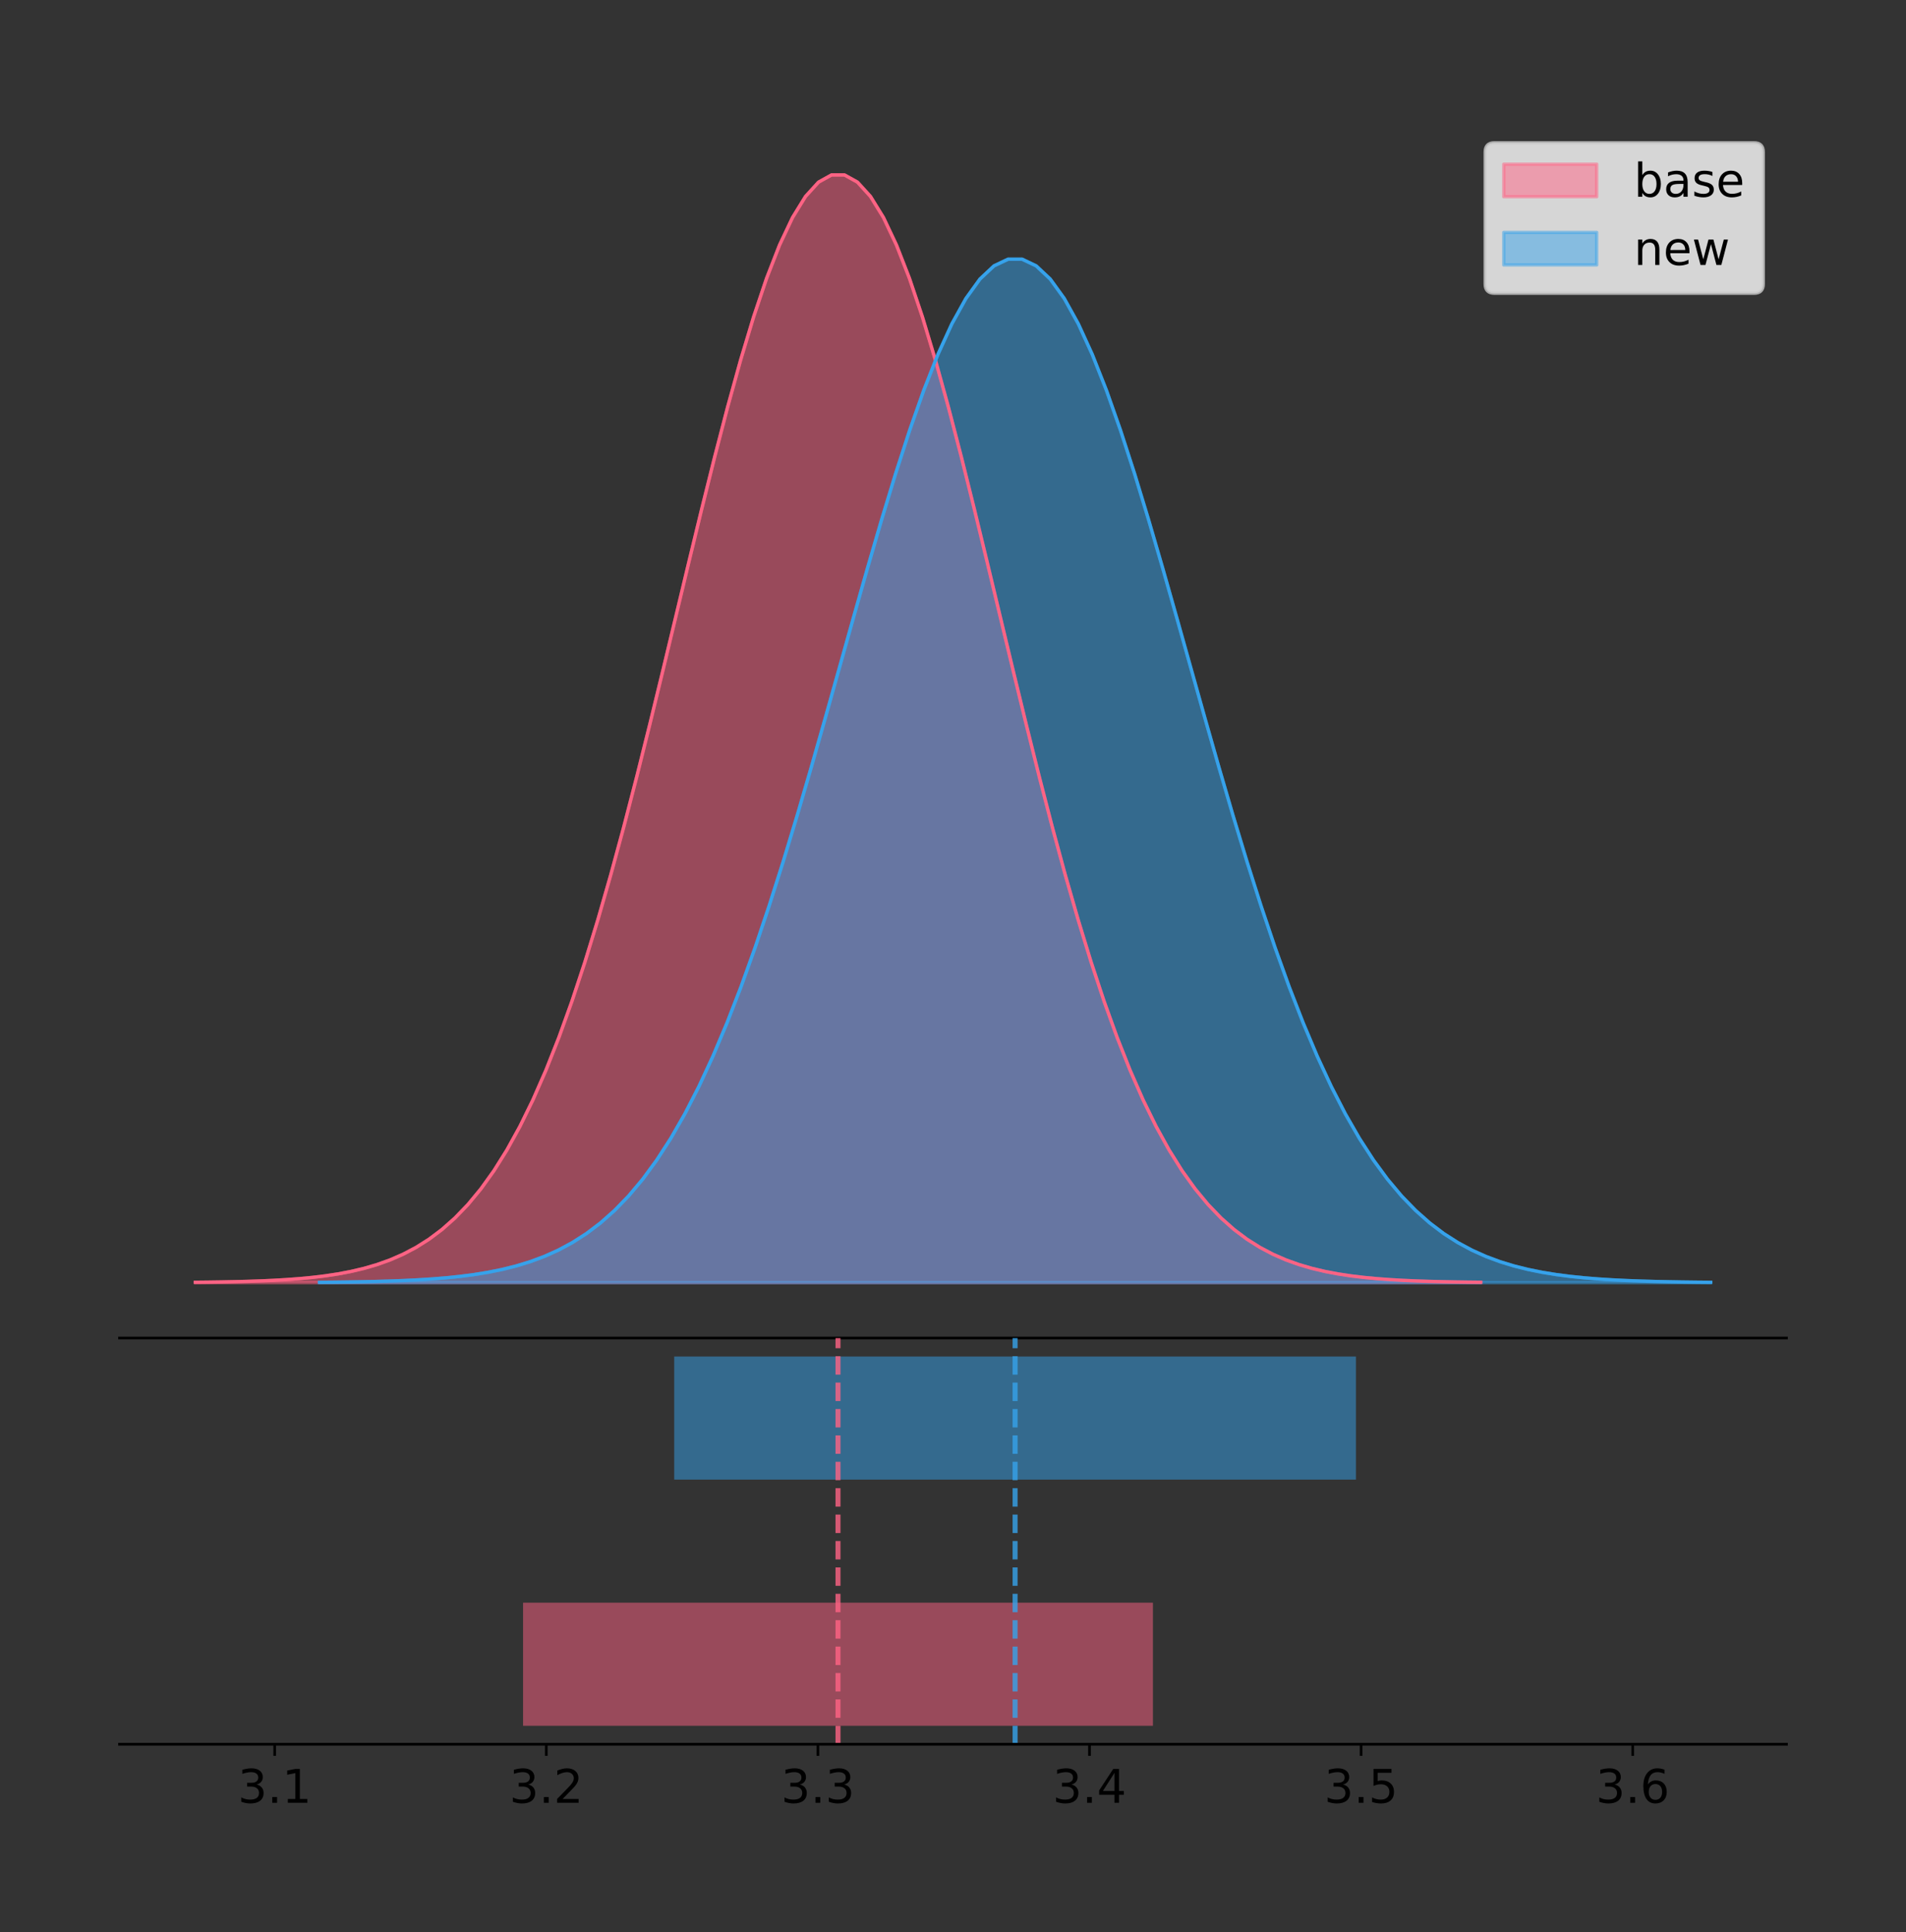 <?xml version="1.0" encoding="utf-8" standalone="no"?>
<!DOCTYPE svg PUBLIC "-//W3C//DTD SVG 1.1//EN"
  "http://www.w3.org/Graphics/SVG/1.1/DTD/svg11.dtd">
<!-- Created with matplotlib (https://matplotlib.org/) -->
<svg height="581.789pt" version="1.1" viewBox="0 0 574.2 581.789" width="574.2pt" xmlns="http://www.w3.org/2000/svg" xmlns:xlink="http://www.w3.org/1999/xlink">
 <rect x="0" y="0" width="574.2" height="581.789" fill="#333333" stroke="none"/>
 <defs>
  <style type="text/css">
*{stroke-linecap:butt;stroke-linejoin:round;}
  </style>
 </defs>
 <g id="figure_1">
  <g id="patch_1">
   <path d="M 0 581.789 
L 574.2 581.789 
L 574.2 0 
L 0 0 
z
" style="fill:none;"/>
  </g>
  <g id="axes_1">
   <g id="patch_2">
    <path d="M 36 402.93 
L 538.2 402.93 
L 538.2 36 
L 36 36 
z
" style="fill:none;"/>
   </g>
   <g id="PolyCollection_1">
    <defs>
     <path d="M 58.827 -195.538 
L 58.827 -195.65 
L 62.739 -195.692 
L 66.651 -195.749 
L 70.562 -195.825 
L 74.474 -195.925 
L 78.386 -196.058 
L 82.297 -196.23 
L 86.209 -196.455 
L 90.121 -196.744 
L 94.032 -197.115 
L 97.944 -197.585 
L 101.856 -198.179 
L 105.767 -198.923 
L 109.679 -199.848 
L 113.591 -200.99 
L 117.502 -202.39 
L 121.414 -204.093 
L 125.326 -206.151 
L 129.238 -208.617 
L 133.149 -211.552 
L 137.061 -215.017 
L 140.973 -219.078 
L 144.884 -223.801 
L 148.796 -229.25 
L 152.708 -235.488 
L 156.619 -242.572 
L 160.531 -250.552 
L 164.443 -259.468 
L 168.354 -269.344 
L 172.266 -280.192 
L 176.178 -292.002 
L 180.089 -304.744 
L 184.001 -318.365 
L 187.913 -332.786 
L 191.824 -347.901 
L 195.736 -363.58 
L 199.648 -379.667 
L 203.559 -395.98 
L 207.471 -412.318 
L 211.383 -428.462 
L 215.295 -444.18 
L 219.206 -459.23 
L 223.118 -473.372 
L 227.03 -486.366 
L 230.941 -497.987 
L 234.853 -508.025 
L 238.765 -516.294 
L 242.676 -522.64 
L 246.588 -526.94 
L 250.5 -529.111 
L 254.411 -529.111 
L 258.323 -526.94 
L 262.235 -522.64 
L 266.146 -516.294 
L 270.058 -508.025 
L 273.97 -497.987 
L 277.881 -486.366 
L 281.793 -473.372 
L 285.705 -459.23 
L 289.616 -444.18 
L 293.528 -428.462 
L 297.44 -412.318 
L 301.351 -395.98 
L 305.263 -379.667 
L 309.175 -363.58 
L 313.087 -347.901 
L 316.998 -332.786 
L 320.91 -318.365 
L 324.822 -304.744 
L 328.733 -292.002 
L 332.645 -280.192 
L 336.557 -269.344 
L 340.468 -259.468 
L 344.38 -250.552 
L 348.292 -242.572 
L 352.203 -235.488 
L 356.115 -229.25 
L 360.027 -223.801 
L 363.938 -219.078 
L 367.85 -215.017 
L 371.762 -211.552 
L 375.673 -208.617 
L 379.585 -206.151 
L 383.497 -204.093 
L 387.408 -202.39 
L 391.32 -200.99 
L 395.232 -199.848 
L 399.144 -198.923 
L 403.055 -198.179 
L 406.967 -197.585 
L 410.879 -197.115 
L 414.79 -196.744 
L 418.702 -196.455 
L 422.614 -196.23 
L 426.525 -196.058 
L 430.437 -195.925 
L 434.349 -195.825 
L 438.26 -195.749 
L 442.172 -195.692 
L 446.084 -195.65 
L 446.084 -195.538 
L 446.084 -195.538 
L 442.172 -195.538 
L 438.26 -195.538 
L 434.349 -195.538 
L 430.437 -195.538 
L 426.525 -195.538 
L 422.614 -195.538 
L 418.702 -195.538 
L 414.79 -195.538 
L 410.879 -195.538 
L 406.967 -195.538 
L 403.055 -195.538 
L 399.144 -195.538 
L 395.232 -195.538 
L 391.32 -195.538 
L 387.408 -195.538 
L 383.497 -195.538 
L 379.585 -195.538 
L 375.673 -195.538 
L 371.762 -195.538 
L 367.85 -195.538 
L 363.938 -195.538 
L 360.027 -195.538 
L 356.115 -195.538 
L 352.203 -195.538 
L 348.292 -195.538 
L 344.38 -195.538 
L 340.468 -195.538 
L 336.557 -195.538 
L 332.645 -195.538 
L 328.733 -195.538 
L 324.822 -195.538 
L 320.91 -195.538 
L 316.998 -195.538 
L 313.087 -195.538 
L 309.175 -195.538 
L 305.263 -195.538 
L 301.351 -195.538 
L 297.44 -195.538 
L 293.528 -195.538 
L 289.616 -195.538 
L 285.705 -195.538 
L 281.793 -195.538 
L 277.881 -195.538 
L 273.97 -195.538 
L 270.058 -195.538 
L 266.146 -195.538 
L 262.235 -195.538 
L 258.323 -195.538 
L 254.411 -195.538 
L 250.5 -195.538 
L 246.588 -195.538 
L 242.676 -195.538 
L 238.765 -195.538 
L 234.853 -195.538 
L 230.941 -195.538 
L 227.03 -195.538 
L 223.118 -195.538 
L 219.206 -195.538 
L 215.295 -195.538 
L 211.383 -195.538 
L 207.471 -195.538 
L 203.559 -195.538 
L 199.648 -195.538 
L 195.736 -195.538 
L 191.824 -195.538 
L 187.913 -195.538 
L 184.001 -195.538 
L 180.089 -195.538 
L 176.178 -195.538 
L 172.266 -195.538 
L 168.354 -195.538 
L 164.443 -195.538 
L 160.531 -195.538 
L 156.619 -195.538 
L 152.708 -195.538 
L 148.796 -195.538 
L 144.884 -195.538 
L 140.973 -195.538 
L 137.061 -195.538 
L 133.149 -195.538 
L 129.238 -195.538 
L 125.326 -195.538 
L 121.414 -195.538 
L 117.502 -195.538 
L 113.591 -195.538 
L 109.679 -195.538 
L 105.767 -195.538 
L 101.856 -195.538 
L 97.944 -195.538 
L 94.032 -195.538 
L 90.121 -195.538 
L 86.209 -195.538 
L 82.297 -195.538 
L 78.386 -195.538 
L 74.474 -195.538 
L 70.562 -195.538 
L 66.651 -195.538 
L 62.739 -195.538 
L 58.827 -195.538 
z
" id="m27a9db9f13" style="stroke:#ff6384;stroke-opacity:0.5;"/>
    </defs>
    <g clip-path="url(#p2737014b9f)">
     <use style="fill:#ff6384;fill-opacity:0.5;stroke:#ff6384;stroke-opacity:0.5;" x="0" xlink:href="#m27a9db9f13" y="581.789"/>
    </g>
   </g>
   <g id="PolyCollection_2">
    <defs>
     <path d="M 96.235 -195.538 
L 96.235 -195.641 
L 100.469 -195.681 
L 104.703 -195.733 
L 108.936 -195.803 
L 113.17 -195.896 
L 117.404 -196.018 
L 121.637 -196.178 
L 125.871 -196.385 
L 130.105 -196.653 
L 134.339 -196.995 
L 138.572 -197.43 
L 142.806 -197.978 
L 147.04 -198.665 
L 151.273 -199.52 
L 155.507 -200.575 
L 159.741 -201.869 
L 163.975 -203.443 
L 168.208 -205.343 
L 172.442 -207.622 
L 176.676 -210.334 
L 180.909 -213.535 
L 185.143 -217.288 
L 189.377 -221.651 
L 193.611 -226.686 
L 197.844 -232.449 
L 202.078 -238.995 
L 206.312 -246.368 
L 210.545 -254.605 
L 214.779 -263.73 
L 219.013 -273.753 
L 223.247 -284.665 
L 227.48 -296.438 
L 231.714 -309.023 
L 235.948 -322.346 
L 240.181 -336.312 
L 244.415 -350.799 
L 248.649 -365.661 
L 252.883 -380.734 
L 257.116 -395.829 
L 261.35 -410.745 
L 265.584 -425.267 
L 269.817 -439.173 
L 274.051 -452.239 
L 278.285 -464.245 
L 282.519 -474.981 
L 286.752 -484.256 
L 290.986 -491.896 
L 295.22 -497.759 
L 299.453 -501.732 
L 303.687 -503.738 
L 307.921 -503.738 
L 312.155 -501.732 
L 316.388 -497.759 
L 320.622 -491.896 
L 324.856 -484.256 
L 329.089 -474.981 
L 333.323 -464.245 
L 337.557 -452.239 
L 341.791 -439.173 
L 346.024 -425.267 
L 350.258 -410.745 
L 354.492 -395.829 
L 358.725 -380.734 
L 362.959 -365.661 
L 367.193 -350.799 
L 371.427 -336.312 
L 375.66 -322.346 
L 379.894 -309.023 
L 384.128 -296.438 
L 388.361 -284.665 
L 392.595 -273.753 
L 396.829 -263.73 
L 401.062 -254.605 
L 405.296 -246.368 
L 409.53 -238.995 
L 413.764 -232.449 
L 417.997 -226.686 
L 422.231 -221.651 
L 426.465 -217.288 
L 430.698 -213.535 
L 434.932 -210.334 
L 439.166 -207.622 
L 443.4 -205.343 
L 447.633 -203.443 
L 451.867 -201.869 
L 456.101 -200.575 
L 460.334 -199.52 
L 464.568 -198.665 
L 468.802 -197.978 
L 473.036 -197.43 
L 477.269 -196.995 
L 481.503 -196.653 
L 485.737 -196.385 
L 489.97 -196.178 
L 494.204 -196.018 
L 498.438 -195.896 
L 502.672 -195.803 
L 506.905 -195.733 
L 511.139 -195.681 
L 515.373 -195.641 
L 515.373 -195.538 
L 515.373 -195.538 
L 511.139 -195.538 
L 506.905 -195.538 
L 502.672 -195.538 
L 498.438 -195.538 
L 494.204 -195.538 
L 489.97 -195.538 
L 485.737 -195.538 
L 481.503 -195.538 
L 477.269 -195.538 
L 473.036 -195.538 
L 468.802 -195.538 
L 464.568 -195.538 
L 460.334 -195.538 
L 456.101 -195.538 
L 451.867 -195.538 
L 447.633 -195.538 
L 443.4 -195.538 
L 439.166 -195.538 
L 434.932 -195.538 
L 430.698 -195.538 
L 426.465 -195.538 
L 422.231 -195.538 
L 417.997 -195.538 
L 413.764 -195.538 
L 409.53 -195.538 
L 405.296 -195.538 
L 401.062 -195.538 
L 396.829 -195.538 
L 392.595 -195.538 
L 388.361 -195.538 
L 384.128 -195.538 
L 379.894 -195.538 
L 375.66 -195.538 
L 371.427 -195.538 
L 367.193 -195.538 
L 362.959 -195.538 
L 358.725 -195.538 
L 354.492 -195.538 
L 350.258 -195.538 
L 346.024 -195.538 
L 341.791 -195.538 
L 337.557 -195.538 
L 333.323 -195.538 
L 329.089 -195.538 
L 324.856 -195.538 
L 320.622 -195.538 
L 316.388 -195.538 
L 312.155 -195.538 
L 307.921 -195.538 
L 303.687 -195.538 
L 299.453 -195.538 
L 295.22 -195.538 
L 290.986 -195.538 
L 286.752 -195.538 
L 282.519 -195.538 
L 278.285 -195.538 
L 274.051 -195.538 
L 269.817 -195.538 
L 265.584 -195.538 
L 261.35 -195.538 
L 257.116 -195.538 
L 252.883 -195.538 
L 248.649 -195.538 
L 244.415 -195.538 
L 240.181 -195.538 
L 235.948 -195.538 
L 231.714 -195.538 
L 227.48 -195.538 
L 223.247 -195.538 
L 219.013 -195.538 
L 214.779 -195.538 
L 210.545 -195.538 
L 206.312 -195.538 
L 202.078 -195.538 
L 197.844 -195.538 
L 193.611 -195.538 
L 189.377 -195.538 
L 185.143 -195.538 
L 180.909 -195.538 
L 176.676 -195.538 
L 172.442 -195.538 
L 168.208 -195.538 
L 163.975 -195.538 
L 159.741 -195.538 
L 155.507 -195.538 
L 151.273 -195.538 
L 147.04 -195.538 
L 142.806 -195.538 
L 138.572 -195.538 
L 134.339 -195.538 
L 130.105 -195.538 
L 125.871 -195.538 
L 121.637 -195.538 
L 117.404 -195.538 
L 113.17 -195.538 
L 108.936 -195.538 
L 104.703 -195.538 
L 100.469 -195.538 
L 96.235 -195.538 
z
" id="m23bd268fdd" style="stroke:#36a2eb;stroke-opacity:0.5;"/>
    </defs>
    <g clip-path="url(#p2737014b9f)">
     <use style="fill:#36a2eb;fill-opacity:0.5;stroke:#36a2eb;stroke-opacity:0.5;" x="0" xlink:href="#m23bd268fdd" y="581.789"/>
    </g>
   </g>
   <g id="line2d_1">
    <path clip-path="url(#p2737014b9f)" d="M 58.827 386.139 
L 62.739 386.097 
L 66.651 386.04 
L 70.562 385.965 
L 74.474 385.864 
L 78.386 385.732 
L 82.297 385.559 
L 86.209 385.334 
L 90.121 385.045 
L 94.032 384.675 
L 97.944 384.204 
L 101.856 383.61 
L 105.767 382.867 
L 109.679 381.941 
L 113.591 380.799 
L 117.502 379.399 
L 121.414 377.696 
L 125.326 375.639 
L 129.238 373.172 
L 133.149 370.238 
L 137.061 366.772 
L 140.973 362.711 
L 144.884 357.989 
L 148.796 352.539 
L 152.708 346.301 
L 156.619 339.217 
L 160.531 331.237 
L 164.443 322.322 
L 168.354 312.445 
L 172.266 301.597 
L 176.178 289.787 
L 180.089 277.045 
L 184.001 263.424 
L 187.913 249.004 
L 191.824 233.888 
L 195.736 218.209 
L 199.648 202.123 
L 203.559 185.809 
L 207.471 169.471 
L 211.383 153.327 
L 215.295 137.61 
L 219.206 122.559 
L 223.118 108.418 
L 227.03 95.423 
L 230.941 83.803 
L 234.853 73.765 
L 238.765 65.495 
L 242.676 59.15 
L 246.588 54.85 
L 250.5 52.679 
L 254.411 52.679 
L 258.323 54.85 
L 262.235 59.15 
L 266.146 65.495 
L 270.058 73.765 
L 273.97 83.803 
L 277.881 95.423 
L 281.793 108.418 
L 285.705 122.559 
L 289.616 137.61 
L 293.528 153.327 
L 297.44 169.471 
L 301.351 185.809 
L 305.263 202.123 
L 309.175 218.209 
L 313.087 233.888 
L 316.998 249.004 
L 320.91 263.424 
L 324.822 277.045 
L 328.733 289.787 
L 332.645 301.597 
L 336.557 312.445 
L 340.468 322.322 
L 344.38 331.237 
L 348.292 339.217 
L 352.203 346.301 
L 356.115 352.539 
L 360.027 357.989 
L 363.938 362.711 
L 367.85 366.772 
L 371.762 370.238 
L 375.673 373.172 
L 379.585 375.639 
L 383.497 377.696 
L 387.408 379.399 
L 391.32 380.799 
L 395.232 381.941 
L 399.144 382.867 
L 403.055 383.61 
L 406.967 384.204 
L 410.879 384.675 
L 414.79 385.045 
L 418.702 385.334 
L 422.614 385.559 
L 426.525 385.732 
L 430.437 385.864 
L 434.349 385.965 
L 438.26 386.04 
L 442.172 386.097 
L 446.084 386.139 
" style="fill:none;stroke:#ff6384;stroke-linecap:square;"/>
   </g>
   <g id="line2d_2">
    <path clip-path="url(#p2737014b9f)" d="M 96.235 386.148 
L 100.469 386.109 
L 104.703 386.056 
L 108.936 385.986 
L 113.17 385.894 
L 117.404 385.771 
L 121.637 385.612 
L 125.871 385.404 
L 130.105 385.137 
L 134.339 384.795 
L 138.572 384.36 
L 142.806 383.811 
L 147.04 383.124 
L 151.273 382.269 
L 155.507 381.214 
L 159.741 379.921 
L 163.975 378.347 
L 168.208 376.446 
L 172.442 374.167 
L 176.676 371.456 
L 180.909 368.254 
L 185.143 364.502 
L 189.377 360.138 
L 193.611 355.104 
L 197.844 349.34 
L 202.078 342.795 
L 206.312 335.422 
L 210.545 327.184 
L 214.779 318.059 
L 219.013 308.036 
L 223.247 297.125 
L 227.48 285.352 
L 231.714 272.767 
L 235.948 259.443 
L 240.181 245.477 
L 244.415 230.991 
L 248.649 216.128 
L 252.883 201.056 
L 257.116 185.96 
L 261.35 171.044 
L 265.584 156.522 
L 269.817 142.616 
L 274.051 129.551 
L 278.285 117.545 
L 282.519 106.808 
L 286.752 97.534 
L 290.986 89.893 
L 295.22 84.03 
L 299.453 80.057 
L 303.687 78.051 
L 307.921 78.051 
L 312.155 80.057 
L 316.388 84.03 
L 320.622 89.893 
L 324.856 97.534 
L 329.089 106.808 
L 333.323 117.545 
L 337.557 129.551 
L 341.791 142.616 
L 346.024 156.522 
L 350.258 171.044 
L 354.492 185.96 
L 358.725 201.056 
L 362.959 216.128 
L 367.193 230.991 
L 371.427 245.477 
L 375.66 259.443 
L 379.894 272.767 
L 384.128 285.352 
L 388.361 297.125 
L 392.595 308.036 
L 396.829 318.059 
L 401.062 327.184 
L 405.296 335.422 
L 409.53 342.795 
L 413.764 349.34 
L 417.997 355.104 
L 422.231 360.138 
L 426.465 364.502 
L 430.698 368.254 
L 434.932 371.456 
L 439.166 374.167 
L 443.4 376.446 
L 447.633 378.347 
L 451.867 379.921 
L 456.101 381.214 
L 460.334 382.269 
L 464.568 383.124 
L 468.802 383.811 
L 473.036 384.36 
L 477.269 384.795 
L 481.503 385.137 
L 485.737 385.404 
L 489.97 385.612 
L 494.204 385.771 
L 498.438 385.894 
L 502.672 385.986 
L 506.905 386.056 
L 511.139 386.109 
L 515.373 386.148 
" style="fill:none;stroke:#36a2eb;stroke-linecap:square;"/>
   </g>
   <g id="patch_3">
    <path d="M 36 402.93 
L 538.2 402.93 
" style="fill:none;stroke:#000000;stroke-linecap:square;stroke-linejoin:miter;stroke-width:0.8;"/>
   </g>
   <g id="legend_1">
    <g id="patch_4">
     <path d="M 450.225 88.299 
L 528.4 88.299 
Q 531.2 88.299 531.2 85.499 
L 531.2 45.8 
Q 531.2 43 528.4 43 
L 450.225 43 
Q 447.425 43 447.425 45.8 
L 447.425 85.499 
Q 447.425 88.299 450.225 88.299 
z
" style="fill:#ffffff;opacity:0.8;stroke:#cccccc;stroke-linejoin:miter;"/>
    </g>
    <g id="patch_5">
     <path d="M 453.025 59.238 
L 481.025 59.238 
L 481.025 49.438 
L 453.025 49.438 
z
" style="fill:#ff6384;opacity:0.5;stroke:#ff6384;stroke-linejoin:miter;"/>
    </g>
    <g id="text_1">
     <!-- base -->
     <defs>
      <path d="M 48.688 27.297 
Q 48.688 37.203 44.609 42.844 
Q 40.531 48.484 33.406 48.484 
Q 26.266 48.484 22.188 42.844 
Q 18.109 37.203 18.109 27.297 
Q 18.109 17.391 22.188 11.75 
Q 26.266 6.109 33.406 6.109 
Q 40.531 6.109 44.609 11.75 
Q 48.688 17.391 48.688 27.297 
z
M 18.109 46.391 
Q 20.953 51.266 25.266 53.625 
Q 29.594 56 35.594 56 
Q 45.562 56 51.781 48.094 
Q 58.016 40.188 58.016 27.297 
Q 58.016 14.406 51.781 6.484 
Q 45.562 -1.422 35.594 -1.422 
Q 29.594 -1.422 25.266 0.953 
Q 20.953 3.328 18.109 8.203 
L 18.109 0 
L 9.078 0 
L 9.078 75.984 
L 18.109 75.984 
z
" id="DejaVuSans-98"/>
      <path d="M 34.281 27.484 
Q 23.391 27.484 19.188 25 
Q 14.984 22.516 14.984 16.5 
Q 14.984 11.719 18.141 8.906 
Q 21.297 6.109 26.703 6.109 
Q 34.188 6.109 38.703 11.406 
Q 43.219 16.703 43.219 25.484 
L 43.219 27.484 
z
M 52.203 31.203 
L 52.203 0 
L 43.219 0 
L 43.219 8.297 
Q 40.141 3.328 35.547 0.953 
Q 30.953 -1.422 24.312 -1.422 
Q 15.922 -1.422 10.953 3.297 
Q 6 8.016 6 15.922 
Q 6 25.141 12.172 29.828 
Q 18.359 34.516 30.609 34.516 
L 43.219 34.516 
L 43.219 35.406 
Q 43.219 41.609 39.141 45 
Q 35.062 48.391 27.688 48.391 
Q 23 48.391 18.547 47.266 
Q 14.109 46.141 10.016 43.891 
L 10.016 52.203 
Q 14.938 54.109 19.578 55.047 
Q 24.219 56 28.609 56 
Q 40.484 56 46.344 49.844 
Q 52.203 43.703 52.203 31.203 
z
" id="DejaVuSans-97"/>
      <path d="M 44.281 53.078 
L 44.281 44.578 
Q 40.484 46.531 36.375 47.5 
Q 32.281 48.484 27.875 48.484 
Q 21.188 48.484 17.844 46.438 
Q 14.5 44.391 14.5 40.281 
Q 14.5 37.156 16.891 35.375 
Q 19.281 33.594 26.516 31.984 
L 29.594 31.297 
Q 39.156 29.25 43.188 25.516 
Q 47.219 21.781 47.219 15.094 
Q 47.219 7.469 41.188 3.016 
Q 35.156 -1.422 24.609 -1.422 
Q 20.219 -1.422 15.453 -0.562 
Q 10.688 0.297 5.422 2 
L 5.422 11.281 
Q 10.406 8.688 15.234 7.391 
Q 20.062 6.109 24.812 6.109 
Q 31.156 6.109 34.562 8.281 
Q 37.984 10.453 37.984 14.406 
Q 37.984 18.062 35.516 20.016 
Q 33.062 21.969 24.703 23.781 
L 21.578 24.516 
Q 13.234 26.266 9.516 29.906 
Q 5.812 33.547 5.812 39.891 
Q 5.812 47.609 11.281 51.797 
Q 16.75 56 26.812 56 
Q 31.781 56 36.172 55.266 
Q 40.578 54.547 44.281 53.078 
z
" id="DejaVuSans-115"/>
      <path d="M 56.203 29.594 
L 56.203 25.203 
L 14.891 25.203 
Q 15.484 15.922 20.484 11.062 
Q 25.484 6.203 34.422 6.203 
Q 39.594 6.203 44.453 7.469 
Q 49.312 8.734 54.109 11.281 
L 54.109 2.781 
Q 49.266 0.734 44.188 -0.344 
Q 39.109 -1.422 33.891 -1.422 
Q 20.797 -1.422 13.156 6.188 
Q 5.516 13.812 5.516 26.812 
Q 5.516 40.234 12.766 48.109 
Q 20.016 56 32.328 56 
Q 43.359 56 49.781 48.891 
Q 56.203 41.797 56.203 29.594 
z
M 47.219 32.234 
Q 47.125 39.594 43.094 43.984 
Q 39.062 48.391 32.422 48.391 
Q 24.906 48.391 20.391 44.141 
Q 15.875 39.891 15.188 32.172 
z
" id="DejaVuSans-101"/>
     </defs>
     <g transform="translate(492.225 59.238)scale(0.14 -0.14)">
      <use xlink:href="#DejaVuSans-98"/>
      <use x="63.477" xlink:href="#DejaVuSans-97"/>
      <use x="124.756" xlink:href="#DejaVuSans-115"/>
      <use x="176.855" xlink:href="#DejaVuSans-101"/>
     </g>
    </g>
    <g id="patch_6">
     <path d="M 453.025 79.787 
L 481.025 79.787 
L 481.025 69.987 
L 453.025 69.987 
z
" style="fill:#36a2eb;opacity:0.5;stroke:#36a2eb;stroke-linejoin:miter;"/>
    </g>
    <g id="text_2">
     <!-- new -->
     <defs>
      <path d="M 54.891 33.016 
L 54.891 0 
L 45.906 0 
L 45.906 32.719 
Q 45.906 40.484 42.875 44.328 
Q 39.844 48.188 33.797 48.188 
Q 26.516 48.188 22.312 43.547 
Q 18.109 38.922 18.109 30.906 
L 18.109 0 
L 9.078 0 
L 9.078 54.688 
L 18.109 54.688 
L 18.109 46.188 
Q 21.344 51.125 25.703 53.562 
Q 30.078 56 35.797 56 
Q 45.219 56 50.047 50.172 
Q 54.891 44.344 54.891 33.016 
z
" id="DejaVuSans-110"/>
      <path d="M 4.203 54.688 
L 13.188 54.688 
L 24.422 12.016 
L 35.594 54.688 
L 46.188 54.688 
L 57.422 12.016 
L 68.609 54.688 
L 77.594 54.688 
L 63.281 0 
L 52.688 0 
L 40.922 44.828 
L 29.109 0 
L 18.5 0 
z
" id="DejaVuSans-119"/>
     </defs>
     <g transform="translate(492.225 79.787)scale(0.14 -0.14)">
      <use xlink:href="#DejaVuSans-110"/>
      <use x="63.379" xlink:href="#DejaVuSans-101"/>
      <use x="124.902" xlink:href="#DejaVuSans-119"/>
     </g>
    </g>
   </g>
  </g>
  <g id="axes_2">
   <g id="patch_7">
    <path d="M 36 525.24 
L 538.2 525.24 
L 538.2 402.93 
L 36 402.93 
z
" style="fill:none;"/>
   </g>
   <g id="patch_8">
    <path clip-path="url(#pe250bd0fb0)" d="M 157.578 519.68 
L 347.333 519.68 
L 347.333 482.617 
L 157.578 482.617 
z
" style="fill:#ff6384;opacity:0.5;"/>
   </g>
   <g id="patch_9">
    <path clip-path="url(#pe250bd0fb0)" d="M 203.115 445.553 
L 408.493 445.553 
L 408.493 408.49 
L 203.115 408.49 
z
" style="fill:#36a2eb;opacity:0.5;"/>
   </g>
   <g id="matplotlib.axis_1">
    <g id="xtick_1">
     <g id="line2d_3">
      <defs>
       <path d="M 0 0 
L 0 3.5 
" id="m73ee839e37" style="stroke:#000000;stroke-width:0.8;"/>
      </defs>
      <g>
       <use style="stroke:#000000;stroke-width:0.8;" x="82.755" xlink:href="#m73ee839e37" y="525.24"/>
      </g>
     </g>
     <g id="text_3">
      <!-- 3.1 -->
      <defs>
       <path d="M 40.578 39.312 
Q 47.656 37.797 51.625 33 
Q 55.609 28.219 55.609 21.188 
Q 55.609 10.406 48.188 4.484 
Q 40.766 -1.422 27.094 -1.422 
Q 22.516 -1.422 17.656 -0.516 
Q 12.797 0.391 7.625 2.203 
L 7.625 11.719 
Q 11.719 9.328 16.594 8.109 
Q 21.484 6.891 26.812 6.891 
Q 36.078 6.891 40.938 10.547 
Q 45.797 14.203 45.797 21.188 
Q 45.797 27.641 41.281 31.266 
Q 36.766 34.906 28.719 34.906 
L 20.219 34.906 
L 20.219 43.016 
L 29.109 43.016 
Q 36.375 43.016 40.234 45.922 
Q 44.094 48.828 44.094 54.297 
Q 44.094 59.906 40.109 62.906 
Q 36.141 65.922 28.719 65.922 
Q 24.656 65.922 20.016 65.031 
Q 15.375 64.156 9.812 62.312 
L 9.812 71.094 
Q 15.438 72.656 20.344 73.438 
Q 25.25 74.219 29.594 74.219 
Q 40.828 74.219 47.359 69.109 
Q 53.906 64.016 53.906 55.328 
Q 53.906 49.266 50.438 45.094 
Q 46.969 40.922 40.578 39.312 
z
" id="DejaVuSans-51"/>
       <path d="M 10.688 12.406 
L 21 12.406 
L 21 0 
L 10.688 0 
z
" id="DejaVuSans-46"/>
       <path d="M 12.406 8.297 
L 28.516 8.297 
L 28.516 63.922 
L 10.984 60.406 
L 10.984 69.391 
L 28.422 72.906 
L 38.281 72.906 
L 38.281 8.297 
L 54.391 8.297 
L 54.391 0 
L 12.406 0 
z
" id="DejaVuSans-49"/>
      </defs>
      <g transform="translate(71.623 542.878)scale(0.14 -0.14)">
       <use xlink:href="#DejaVuSans-51"/>
       <use x="63.623" xlink:href="#DejaVuSans-46"/>
       <use x="95.41" xlink:href="#DejaVuSans-49"/>
      </g>
     </g>
    </g>
    <g id="xtick_2">
     <g id="line2d_4">
      <g>
       <use style="stroke:#000000;stroke-width:0.8;" x="164.578" xlink:href="#m73ee839e37" y="525.24"/>
      </g>
     </g>
     <g id="text_4">
      <!-- 3.2 -->
      <defs>
       <path d="M 19.188 8.297 
L 53.609 8.297 
L 53.609 0 
L 7.328 0 
L 7.328 8.297 
Q 12.938 14.109 22.625 23.891 
Q 32.328 33.688 34.812 36.531 
Q 39.547 41.844 41.422 45.531 
Q 43.312 49.219 43.312 52.781 
Q 43.312 58.594 39.234 62.25 
Q 35.156 65.922 28.609 65.922 
Q 23.969 65.922 18.812 64.312 
Q 13.672 62.703 7.812 59.422 
L 7.812 69.391 
Q 13.766 71.781 18.938 73 
Q 24.125 74.219 28.422 74.219 
Q 39.75 74.219 46.484 68.547 
Q 53.219 62.891 53.219 53.422 
Q 53.219 48.922 51.531 44.891 
Q 49.859 40.875 45.406 35.406 
Q 44.188 33.984 37.641 27.219 
Q 31.109 20.453 19.188 8.297 
z
" id="DejaVuSans-50"/>
      </defs>
      <g transform="translate(153.446 542.878)scale(0.14 -0.14)">
       <use xlink:href="#DejaVuSans-51"/>
       <use x="63.623" xlink:href="#DejaVuSans-46"/>
       <use x="95.41" xlink:href="#DejaVuSans-50"/>
      </g>
     </g>
    </g>
    <g id="xtick_3">
     <g id="line2d_5">
      <g>
       <use style="stroke:#000000;stroke-width:0.8;" x="246.401" xlink:href="#m73ee839e37" y="525.24"/>
      </g>
     </g>
     <g id="text_5">
      <!-- 3.3 -->
      <g transform="translate(235.268 542.878)scale(0.14 -0.14)">
       <use xlink:href="#DejaVuSans-51"/>
       <use x="63.623" xlink:href="#DejaVuSans-46"/>
       <use x="95.41" xlink:href="#DejaVuSans-51"/>
      </g>
     </g>
    </g>
    <g id="xtick_4">
     <g id="line2d_6">
      <g>
       <use style="stroke:#000000;stroke-width:0.8;" x="328.223" xlink:href="#m73ee839e37" y="525.24"/>
      </g>
     </g>
     <g id="text_6">
      <!-- 3.4 -->
      <defs>
       <path d="M 37.797 64.312 
L 12.891 25.391 
L 37.797 25.391 
z
M 35.203 72.906 
L 47.609 72.906 
L 47.609 25.391 
L 58.016 25.391 
L 58.016 17.188 
L 47.609 17.188 
L 47.609 0 
L 37.797 0 
L 37.797 17.188 
L 4.891 17.188 
L 4.891 26.703 
z
" id="DejaVuSans-52"/>
      </defs>
      <g transform="translate(317.091 542.878)scale(0.14 -0.14)">
       <use xlink:href="#DejaVuSans-51"/>
       <use x="63.623" xlink:href="#DejaVuSans-46"/>
       <use x="95.41" xlink:href="#DejaVuSans-52"/>
      </g>
     </g>
    </g>
    <g id="xtick_5">
     <g id="line2d_7">
      <g>
       <use style="stroke:#000000;stroke-width:0.8;" x="410.046" xlink:href="#m73ee839e37" y="525.24"/>
      </g>
     </g>
     <g id="text_7">
      <!-- 3.5 -->
      <defs>
       <path d="M 10.797 72.906 
L 49.516 72.906 
L 49.516 64.594 
L 19.828 64.594 
L 19.828 46.734 
Q 21.969 47.469 24.109 47.828 
Q 26.266 48.188 28.422 48.188 
Q 40.625 48.188 47.75 41.5 
Q 54.891 34.812 54.891 23.391 
Q 54.891 11.625 47.562 5.094 
Q 40.234 -1.422 26.906 -1.422 
Q 22.312 -1.422 17.547 -0.641 
Q 12.797 0.141 7.719 1.703 
L 7.719 11.625 
Q 12.109 9.234 16.797 8.062 
Q 21.484 6.891 26.703 6.891 
Q 35.156 6.891 40.078 11.328 
Q 45.016 15.766 45.016 23.391 
Q 45.016 31 40.078 35.438 
Q 35.156 39.891 26.703 39.891 
Q 22.75 39.891 18.812 39.016 
Q 14.891 38.141 10.797 36.281 
z
" id="DejaVuSans-53"/>
      </defs>
      <g transform="translate(398.914 542.878)scale(0.14 -0.14)">
       <use xlink:href="#DejaVuSans-51"/>
       <use x="63.623" xlink:href="#DejaVuSans-46"/>
       <use x="95.41" xlink:href="#DejaVuSans-53"/>
      </g>
     </g>
    </g>
    <g id="xtick_6">
     <g id="line2d_8">
      <g>
       <use style="stroke:#000000;stroke-width:0.8;" x="491.869" xlink:href="#m73ee839e37" y="525.24"/>
      </g>
     </g>
     <g id="text_8">
      <!-- 3.6 -->
      <defs>
       <path d="M 33.016 40.375 
Q 26.375 40.375 22.484 35.828 
Q 18.609 31.297 18.609 23.391 
Q 18.609 15.531 22.484 10.953 
Q 26.375 6.391 33.016 6.391 
Q 39.656 6.391 43.531 10.953 
Q 47.406 15.531 47.406 23.391 
Q 47.406 31.297 43.531 35.828 
Q 39.656 40.375 33.016 40.375 
z
M 52.594 71.297 
L 52.594 62.312 
Q 48.875 64.062 45.094 64.984 
Q 41.312 65.922 37.594 65.922 
Q 27.828 65.922 22.672 59.328 
Q 17.531 52.734 16.797 39.406 
Q 19.672 43.656 24.016 45.922 
Q 28.375 48.188 33.594 48.188 
Q 44.578 48.188 50.953 41.516 
Q 57.328 34.859 57.328 23.391 
Q 57.328 12.156 50.688 5.359 
Q 44.047 -1.422 33.016 -1.422 
Q 20.359 -1.422 13.672 8.266 
Q 6.984 17.969 6.984 36.375 
Q 6.984 53.656 15.188 63.938 
Q 23.391 74.219 37.203 74.219 
Q 40.922 74.219 44.703 73.484 
Q 48.484 72.75 52.594 71.297 
z
" id="DejaVuSans-54"/>
      </defs>
      <g transform="translate(480.737 542.878)scale(0.14 -0.14)">
       <use xlink:href="#DejaVuSans-51"/>
       <use x="63.623" xlink:href="#DejaVuSans-46"/>
       <use x="95.41" xlink:href="#DejaVuSans-54"/>
      </g>
     </g>
    </g>
   </g>
   <g id="line2d_9">
    <path clip-path="url(#pe250bd0fb0)" d="M 252.455 525.24 
L 252.455 402.93 
" style="fill:none;stroke:#ff6384;stroke-dasharray:5.55,2.4;stroke-dashoffset:0;stroke-opacity:0.8;stroke-width:1.5;"/>
   </g>
   <g id="line2d_10">
    <path clip-path="url(#pe250bd0fb0)" d="M 305.804 525.24 
L 305.804 402.93 
" style="fill:none;stroke:#36a2eb;stroke-dasharray:5.55,2.4;stroke-dashoffset:0;stroke-opacity:0.8;stroke-width:1.5;"/>
   </g>
   <g id="patch_10">
    <path d="M 36 525.24 
L 538.2 525.24 
" style="fill:none;stroke:#000000;stroke-linecap:square;stroke-linejoin:miter;stroke-width:0.8;"/>
   </g>
  </g>
 </g>
 <defs>
  <clipPath id="p2737014b9f">
   <rect height="366.93" width="502.2" x="36" y="36"/>
  </clipPath>
  <clipPath id="pe250bd0fb0">
   <rect height="122.31" width="502.2" x="36" y="402.93"/>
  </clipPath>
 </defs>
</svg>
